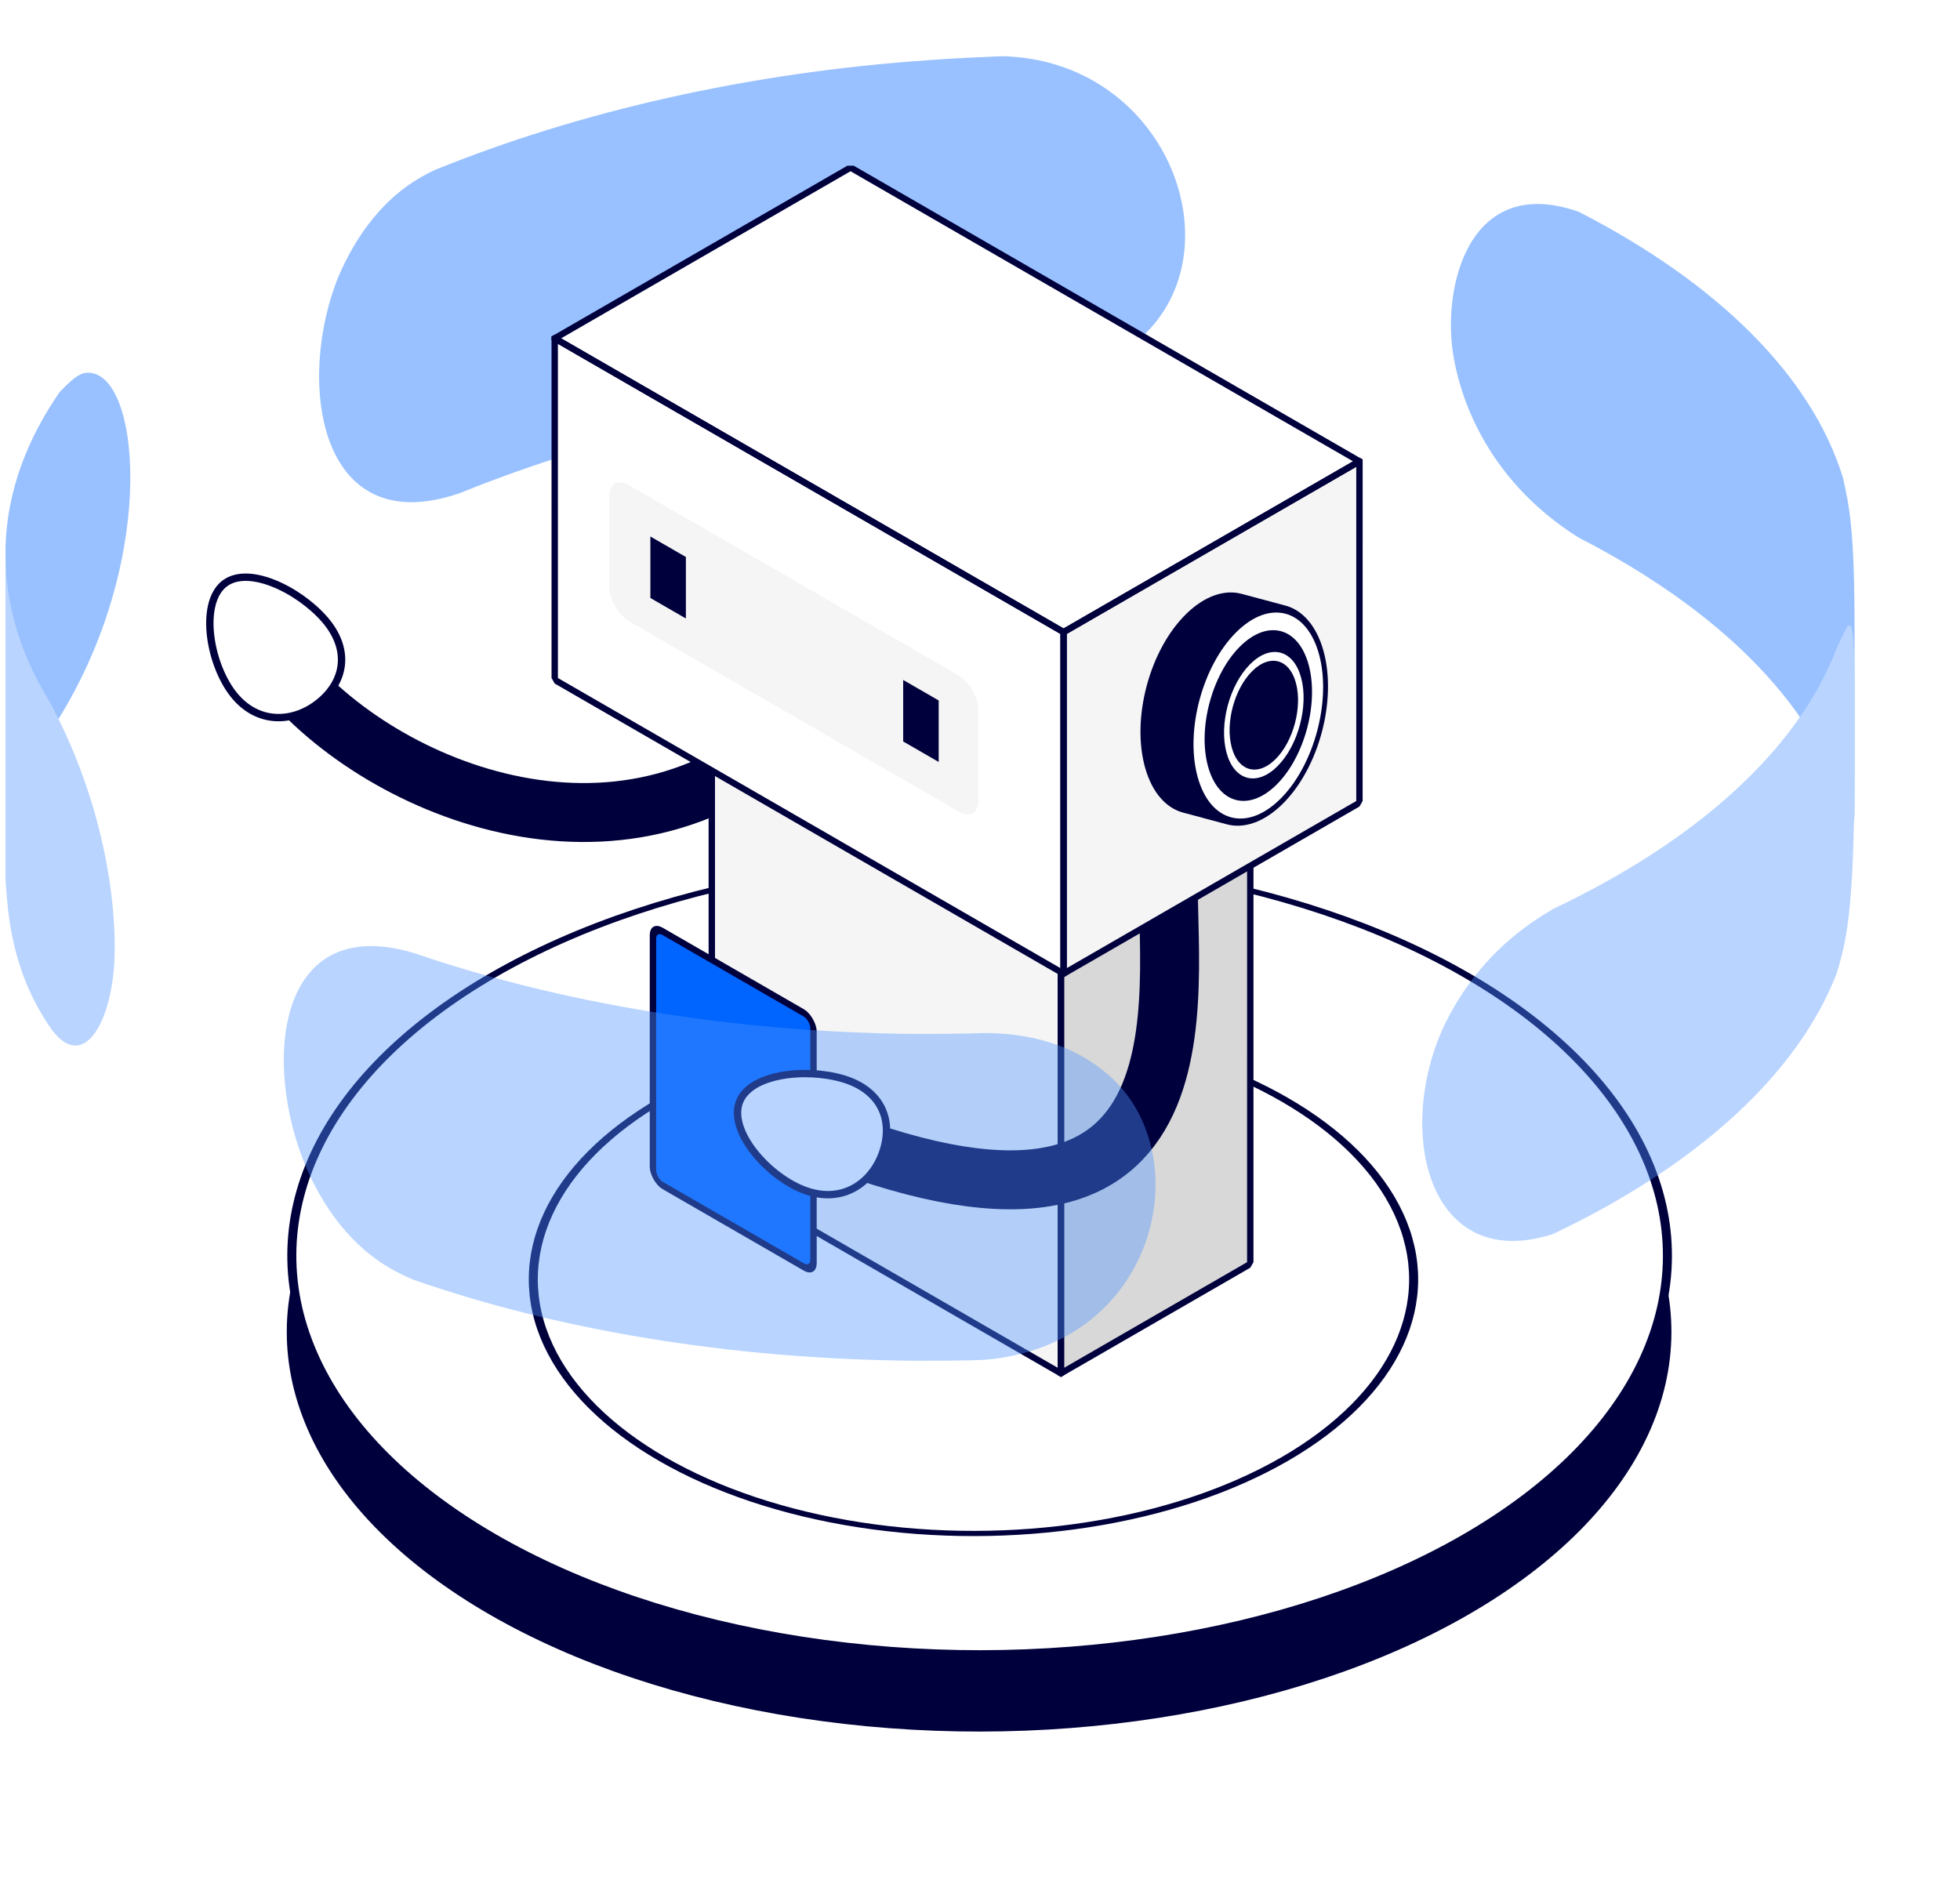 <svg width="266" height="258" viewBox="0 0 266 258" fill="none" xmlns="http://www.w3.org/2000/svg">
<circle r="76.217" transform="matrix(0.866 0.5 -0.866 0.5 132.877 180.775)" fill="#00003C" stroke="#00003C"/>
<circle r="76.217" transform="matrix(0.866 0.5 -0.866 0.5 132.949 170.438)" fill="white" stroke="#00003C"/>
<g filter="url(#filter0_d)">
<circle r="48.776" transform="matrix(0.866 0.5 -0.866 0.5 132.114 169.648)" stroke="#00003C"/>
</g>
<g opacity="0.4">
<path d="M197.213 48.065C197.95 52.837 201.105 64.709 214.251 72.973C232.866 82.518 245.802 95.088 250.114 109.056C250.43 109.987 250.85 111.151 251.271 112.082C251.692 111.267 251.692 111.267 251.692 109.172V85.544C251.692 71.693 250.956 68.667 250.114 64.826C245.802 50.858 232.866 38.287 214.251 28.743C199.317 23.505 195.741 38.986 197.213 48.065Z" fill="#0064FF"/>
<path d="M59.154 23.012C78.385 15.225 101.386 9.833 126.256 8.149C129.506 7.898 132.766 7.764 136.025 7.629C158.006 8.152 167.734 33.086 155.486 45.237C149.797 50.812 142.562 51.37 139.407 51.496C136.148 51.631 132.888 51.766 129.638 52.016C104.768 53.7 81.767 59.092 62.536 66.879C43.025 73.753 40.144 51.444 46.018 37.333C48.081 32.621 51.915 26.255 59.154 23.012Z" fill="#0064FF"/>
<path d="M0.754 119.415C1.28 112.431 1.7 106.961 8.116 97.3C21.683 75.185 18.948 49.461 11.481 50.625C10.324 50.858 9.062 52.255 8.116 53.186C3.594 59.704 0.964 66.804 0.754 74.137C0.754 74.487 0.754 74.952 0.754 75.301V119.415Z" fill="#0064FF"/>
<path d="M15.373 132.335C14.426 140.366 10.64 145.255 6.643 139.202C1.49 131.52 1.069 123.954 0.754 119.415V75.301C0.754 82.285 2.857 88.919 6.643 95.088C15.057 110.569 16.109 125.817 15.373 132.335Z" fill="#4F94FF"/>
<path d="M251.689 105.215C251.584 124.304 250.533 127.796 249.27 132.102C243.907 145.953 230.129 158.291 210.778 167.486C193.846 172.957 189.218 153.519 196.054 139.086C200.787 129.309 208.044 125.002 210.778 123.373C230.129 114.177 243.907 101.956 249.27 87.988C249.691 87.057 250.217 85.893 250.743 84.962C250.848 84.962 251.058 84.962 251.164 84.846C251.479 85.893 251.584 86.242 251.689 91.48V105.215Z" fill="#4F94FF"/>
</g>
<path d="M35.696 87.109C45.588 103.8 78.696 120.609 103.614 102.394" stroke="#00003C" stroke-width="8"/>
<path d="M44.084 84.104C45.794 86.088 46.475 88.127 46.339 90.004C46.203 91.882 45.245 93.666 43.548 95.13C41.848 96.596 39.778 97.419 37.73 97.399C35.693 97.379 33.642 96.524 31.953 94.566C30.25 92.591 28.992 89.475 28.604 86.468C28.211 83.431 28.727 80.709 30.307 79.346C31.866 78.001 34.353 78.086 37.038 79.139C39.693 80.179 42.356 82.101 44.084 84.104Z" fill="white" stroke="#00003C"/>
<rect width="54.706" height="71.398" transform="matrix(0.866 0.5 3.18351e-05 1 96.601 87.646)" fill="#F5F5F5"/>
<rect width="29.669" height="71.398" transform="matrix(0.866 -0.5 -3.18351e-05 1 143.989 115.001)" fill="#D8D8D8"/>
<rect width="29.669" height="54.706" transform="matrix(0.866 -0.5 0.866 0.5 96.601 87.651)" fill="white"/>
<rect width="29.669" height="54.706" transform="matrix(0.866 -0.5 0.866 0.5 96.601 87.651)" fill="white"/>
<rect width="54.706" height="71.398" transform="matrix(0.866 0.5 3.18351e-05 1 96.601 87.646)" stroke="#00003C" stroke-linejoin="bevel"/>
<rect width="29.669" height="71.398" transform="matrix(0.866 -0.5 -3.18351e-05 1 143.989 115.001)" stroke="#00003C" stroke-linejoin="bevel"/>
<rect width="29.669" height="54.706" transform="matrix(0.866 -0.5 0.866 0.5 96.601 87.651)" stroke="#00003C" stroke-linejoin="bevel"/>
<path d="M158.644 116.926C157.594 131.245 167.218 174.355 114.958 155.404" stroke="#00003C" stroke-width="8"/>
<rect x="0.433" y="0.75" width="25.163" height="34.484" rx="1.5" transform="matrix(0.866 0.5 -2.20305e-08 1 88.239 124.691)" fill="#0064FF" stroke="#00003C"/>
<path d="M114.432 146.42C116.942 147.169 118.614 148.52 119.511 150.175C120.409 151.83 120.563 153.85 119.922 155.997C119.28 158.148 117.98 159.957 116.244 161.044C114.518 162.124 112.329 162.509 109.851 161.77C107.352 161.024 104.614 159.077 102.666 156.754C100.699 154.407 99.666 151.836 100.263 149.836C100.852 147.863 102.992 146.595 105.822 146.034C108.618 145.48 111.897 145.664 114.432 146.42Z" fill="white" stroke="#00003C"/>
<rect width="79.743" height="46.361" transform="matrix(0.866 0.5 3.18351e-05 1 75.283 45.917)" fill="white"/>
<rect width="46.361" height="46.361" transform="matrix(0.866 -0.5 -3.18351e-05 1 144.35 85.79)" fill="#F5F5F5"/>
<rect width="46.361" height="79.743" transform="matrix(0.866 -0.5 0.866 0.5 75.283 45.922)" fill="white"/>
<rect width="79.743" height="46.361" transform="matrix(0.866 0.5 3.18351e-05 1 75.283 45.917)" stroke="#00003C" stroke-linejoin="bevel"/>
<rect width="46.361" height="46.361" transform="matrix(0.866 -0.5 -3.18351e-05 1 144.35 85.79)" stroke="#00003C" stroke-linejoin="bevel"/>
<rect width="46.361" height="79.743" transform="matrix(0.866 -0.5 0.866 0.5 75.283 45.922)" stroke="#00003C" stroke-linejoin="bevel"/>
<rect width="57.821" height="18.472" rx="3" transform="matrix(0.866 0.5 -2.20305e-08 1 82.701 64.308)" fill="#F5F5F5"/>
<rect width="5.564" height="8.346" transform="matrix(0.866 0.5 -2.20305e-08 1 88.266 72.818)" fill="#00003C"/>
<rect width="5.564" height="8.346" transform="matrix(0.866 0.5 -2.20305e-08 1 122.575 92.291)" fill="#00003C"/>
<path fill-rule="evenodd" clip-rule="evenodd" d="M168.512 80.604C166.233 79.993 163.566 80.832 161.05 83.264C156.019 88.129 153.5 97.528 155.425 104.256C156.388 107.621 158.279 109.68 160.558 110.291L166.495 111.882C168.775 112.493 171.442 111.654 173.958 109.222C178.989 104.357 181.507 94.959 179.583 88.23C178.62 84.866 176.729 82.806 174.45 82.195L168.512 80.604Z" fill="#00003C"/>
<circle r="6.668" transform="matrix(0.259 0.966 -0.707 0.707 171.519 97.071)" stroke="white"/>
<circle r="10.678" transform="matrix(0.259 0.966 -0.707 0.707 170.772 97.119)" stroke="white" stroke-width="2"/>
<path opacity="0.4" d="M133.536 140.215C130.367 140.332 127.197 140.332 124.028 140.332C98.885 140.098 75.538 136.001 56.099 129.33C36.661 123.595 35.498 146.067 42.26 159.996C47.119 169.944 53.669 172.637 56.099 173.69C75.538 180.479 98.885 184.458 124.028 184.692C127.197 184.692 130.472 184.692 133.536 184.575C156.355 182.702 162.377 158.474 151.707 147.121C148.643 143.96 143.15 140.215 133.536 140.215Z" fill="#4F94FF"/>
<defs>
<filter id="filter0_d" x="53.764" y="120.805" width="156.701" height="105.687" filterUnits="userSpaceOnUse" color-interpolation-filters="sRGB">
<feFlood flood-opacity="0" result="BackgroundImageFix"/>
<feColorMatrix in="SourceAlpha" type="matrix" values="0 0 0 0 0 0 0 0 0 0 0 0 0 0 0 0 0 0 127 0"/>
<feOffset dy="4"/>
<feGaussianBlur stdDeviation="9"/>
<feColorMatrix type="matrix" values="0 0 0 0 0 0 0 0 0 0.392 0 0 0 0 1 0 0 0 1 0"/>
<feBlend mode="normal" in2="BackgroundImageFix" result="effect1_dropShadow"/>
<feBlend mode="normal" in="SourceGraphic" in2="effect1_dropShadow" result="shape"/>
</filter>
</defs>
</svg>
